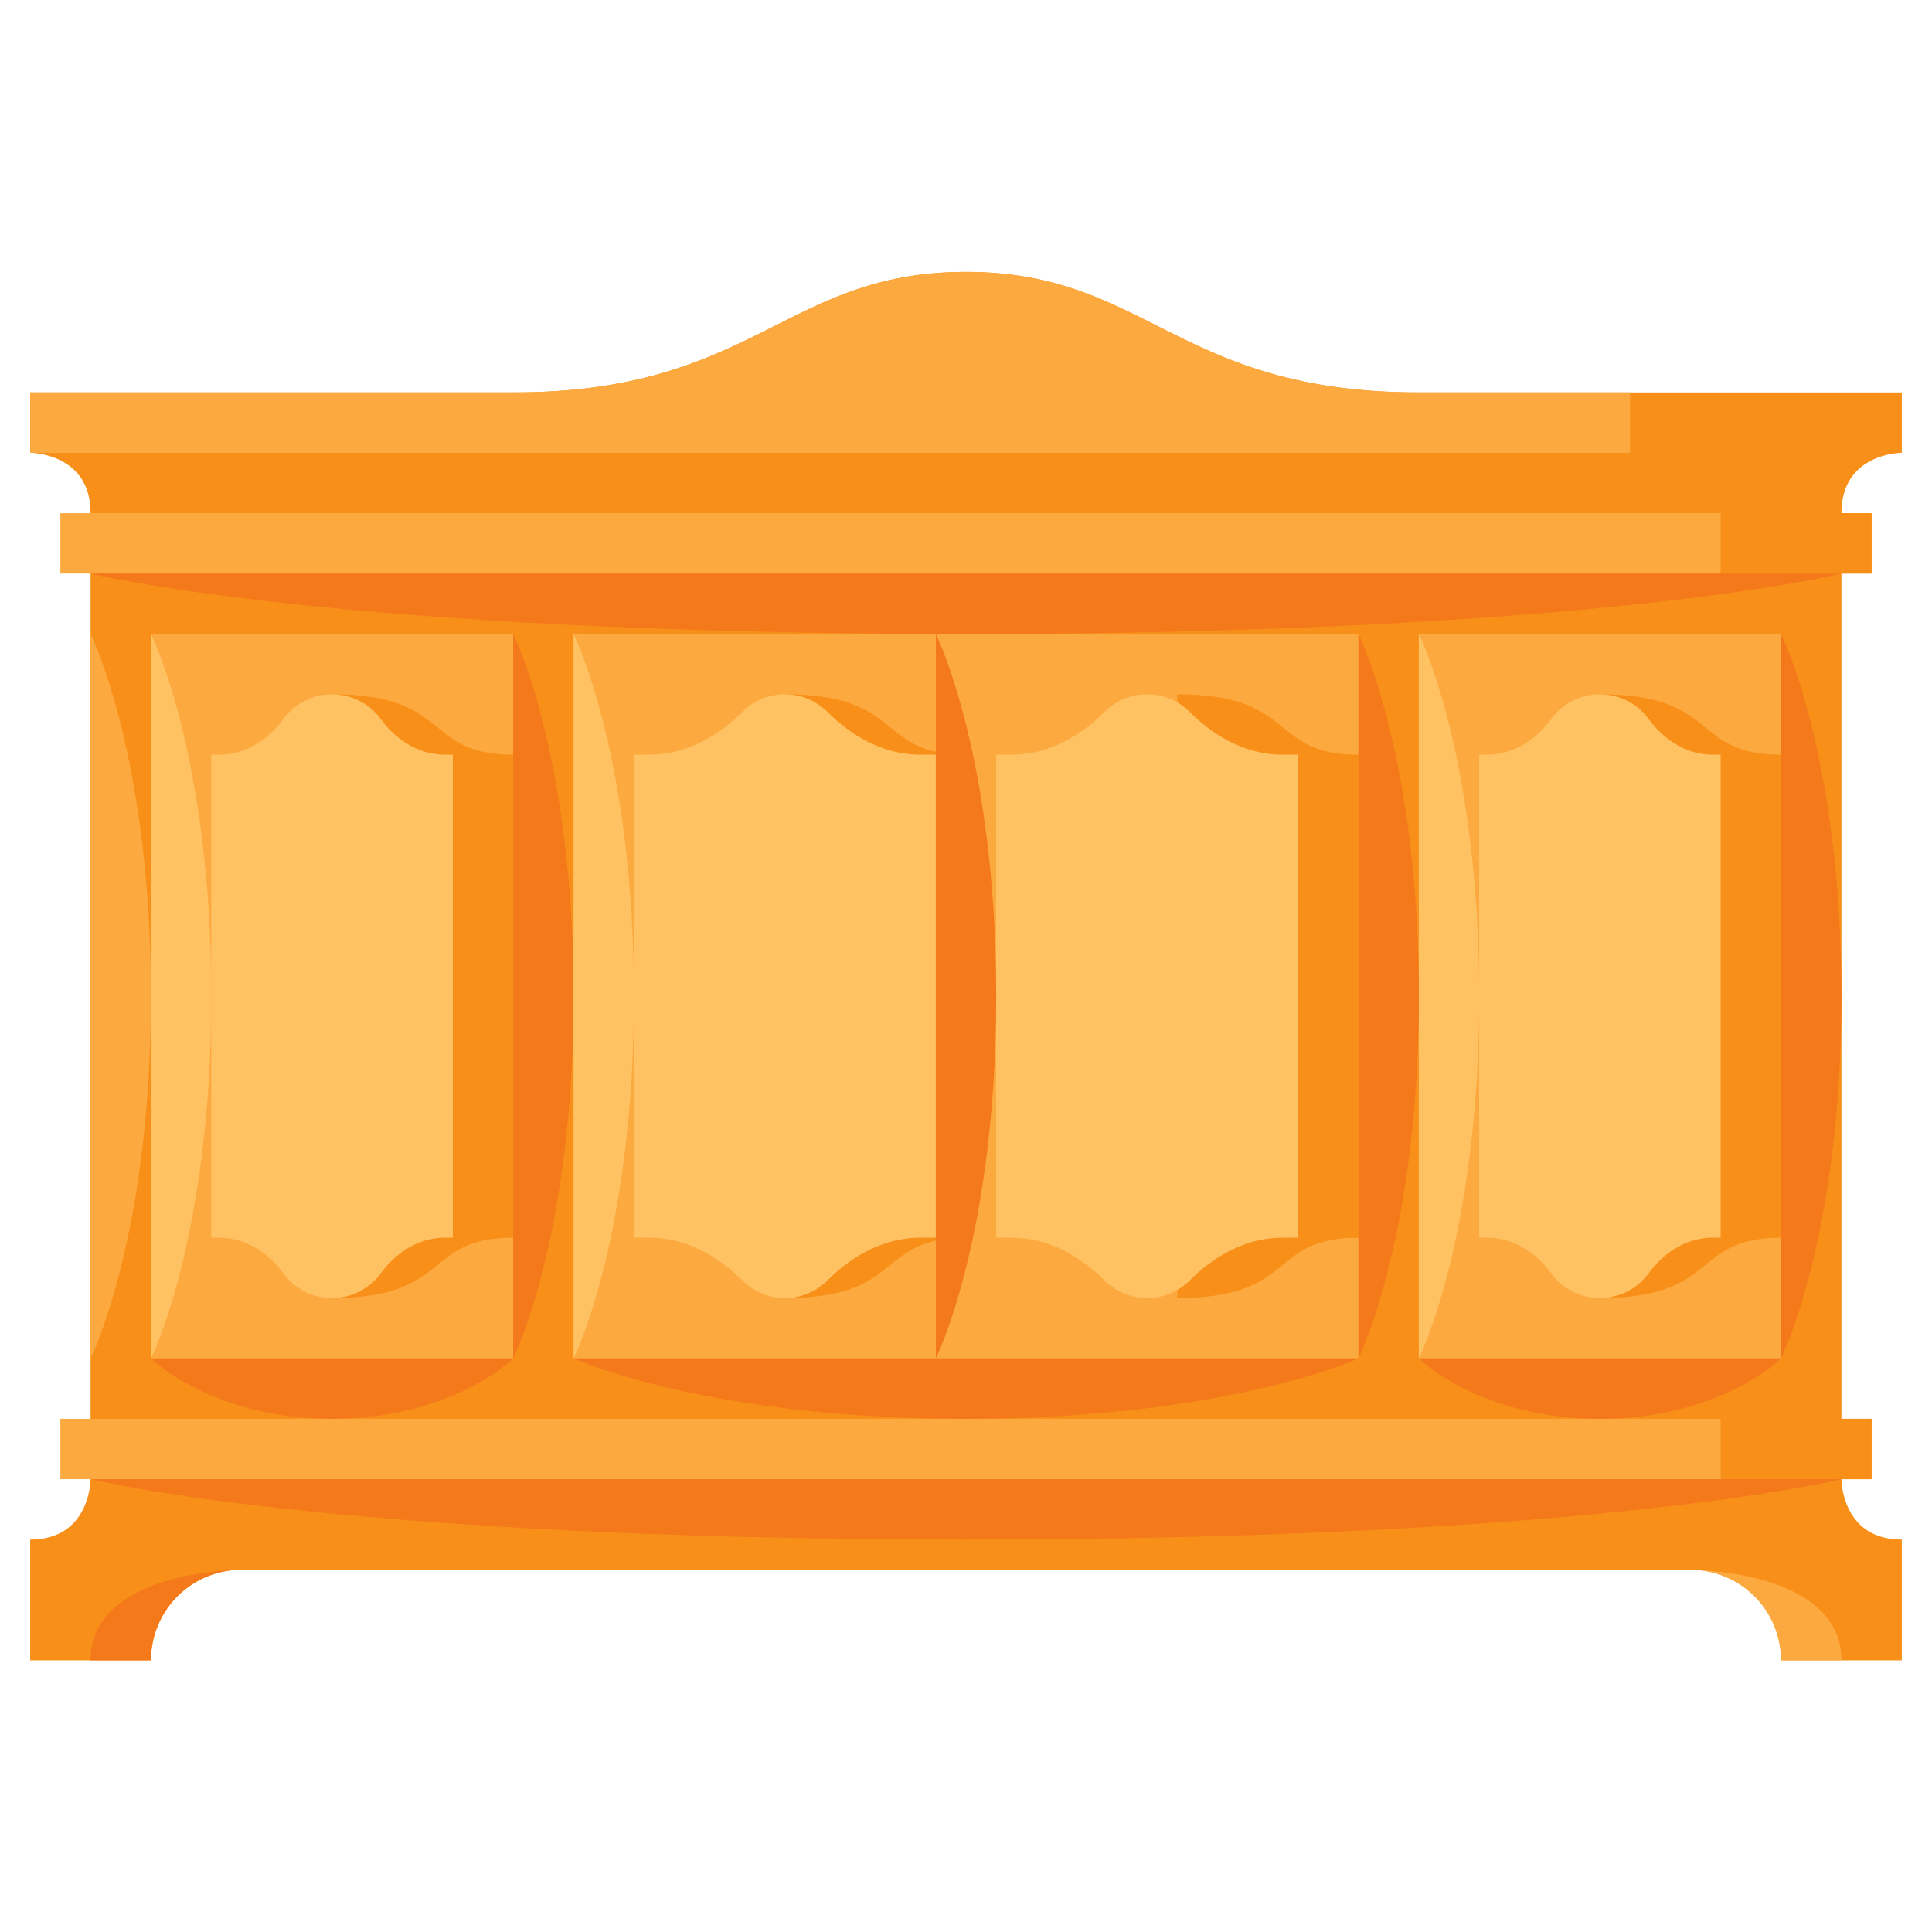 <svg height="512" viewBox="0 0 512 512" width="512" xmlns="http://www.w3.org/2000/svg"><path d="m504 120v-16h-128c-64 0-72.003-31.937-120.001-31.937s-55.999 31.937-119.999 31.937h-128v16s16 0 16 16v256s0 16-16 16v32h32a24 24 0 0 1 24-24h384a24 24 0 0 1 24 24h32v-32c-16 0-16-16-16-16v-256c0-16 16-16 16-16z" fill="#f88f19"/><path d="m16 136h480v16h-480z" fill="#fcaa40"/><path d="m16 376h480v16h-480z" fill="#fcaa40"/><path d="m456 136h40v16h-40z" fill="#f88f19"/><path d="m456 376h40v16h-40z" fill="#f88f19"/><path d="m40 168h96v192h-96z" fill="#fcaa40"/><path d="m88 184c32 0 24 16 48 16v128c-24 0-16 16-48 16z" fill="#f88f19"/><path d="m376 168h96v192h-96z" fill="#fcaa40"/><path d="m152 168h208v192h-208z" fill="#fcaa40"/><path d="m208 184c32 0 24 16 48 16v128c-24 0-16 16-48 16z" fill="#f88f19"/><path d="m312 184c32 0 24 16 48 16v128c-24 0-16 16-48 16z" fill="#f88f19"/><path d="m424 184c32 0 24 16 48 16v128c-24 0-16 16-48 16z" fill="#f88f19"/><path d="m243.925 200c-9.462 0-17.921-4.624-24.611-11.314a16 16 0 0 0 -22.627 0c-6.69 6.69-15.15 11.314-24.611 11.314h-4.075v128h4.076c9.461 0 17.921 4.623 24.611 11.314a16 16 0 0 0 22.627 0c6.69-6.69 15.149-11.314 24.611-11.314h4.076v-128z" fill="#ffc263"/><path d="m117.9 200c-6.915 0-12.898-3.872-16.987-9.45a16.003 16.003 0 0 0 -25.826 0c-4.088 5.577-10.071 9.45-16.987 9.45h-2.1v128h2.101c6.915 0 12.898 3.872 16.986 9.449a16.003 16.003 0 0 0 25.826 0c4.088-5.577 10.071-9.449 16.986-9.449h2.101v-128z" fill="#ffc263"/><path d="m453.9 200c-6.915 0-12.898-3.872-16.987-9.45a16.003 16.003 0 0 0 -25.826 0c-4.088 5.577-10.071 9.45-16.987 9.45h-2.1v128h2.101c6.915 0 12.898 3.872 16.986 9.449a16.003 16.003 0 0 0 25.826 0c4.088-5.577 10.071-9.449 16.986-9.449h2.101v-128z" fill="#ffc263"/><path d="m339.925 200c-9.461 0-17.921-4.623-24.611-11.313a16 16 0 0 0 -22.628 0c-6.69 6.69-15.149 11.313-24.611 11.313h-4.075v128h4.076c9.461 0 17.921 4.623 24.611 11.314a16 16 0 0 0 22.627 0c6.69-6.69 15.149-11.314 24.611-11.314h4.076v-128z" fill="#ffc263"/><path d="m136 168s16 32 16 96-16 96-16 96z" fill="#f4791a"/><path d="m24 168s16 32 16 96-16 96-16 96z" fill="#fcaa40"/><path d="m40 168s16 32 16 96-16 96-16 96z" fill="#ffc263"/><path d="m152 168s16 32 16 96-16 96-16 96z" fill="#ffc263"/><path d="m376 168s16 32 16 96-16 96-16 96z" fill="#ffc263"/><path d="m248 168s16 32 16 96-16 96-16 96z" fill="#f4791a"/><path d="m360 168s16 32 16 96-16 96-16 96z" fill="#f4791a"/><path d="m472 168s16 32 16 96-16 96-16 96z" fill="#f4791a"/><path d="m376 104c-64 0-72.003-31.937-120.001-31.937s-55.999 31.937-119.999 31.937h-128v16h424v-16z" fill="#fcaa40"/><path d="m24 440h16a24 24 0 0 1 24-24s-40 0-40 24z" fill="#f4791a"/><path d="m488 440h-16a24 24 0 0 0 -24-24s40 0 40 24z" fill="#fcaa40"/><g fill="#f4791a"><path d="m40 360s16 16 48 16 48-16 48-16z"/><path d="m376 360s16 16 48 16 48-16 48-16z"/><path d="m152 360s34.667 16 104 16 104-16 104-16z"/><path d="m24 152s64 16 232 16 232-16 232-16z"/><path d="m24 392s64 16 232 16 232-16 232-16z"/></g></svg>